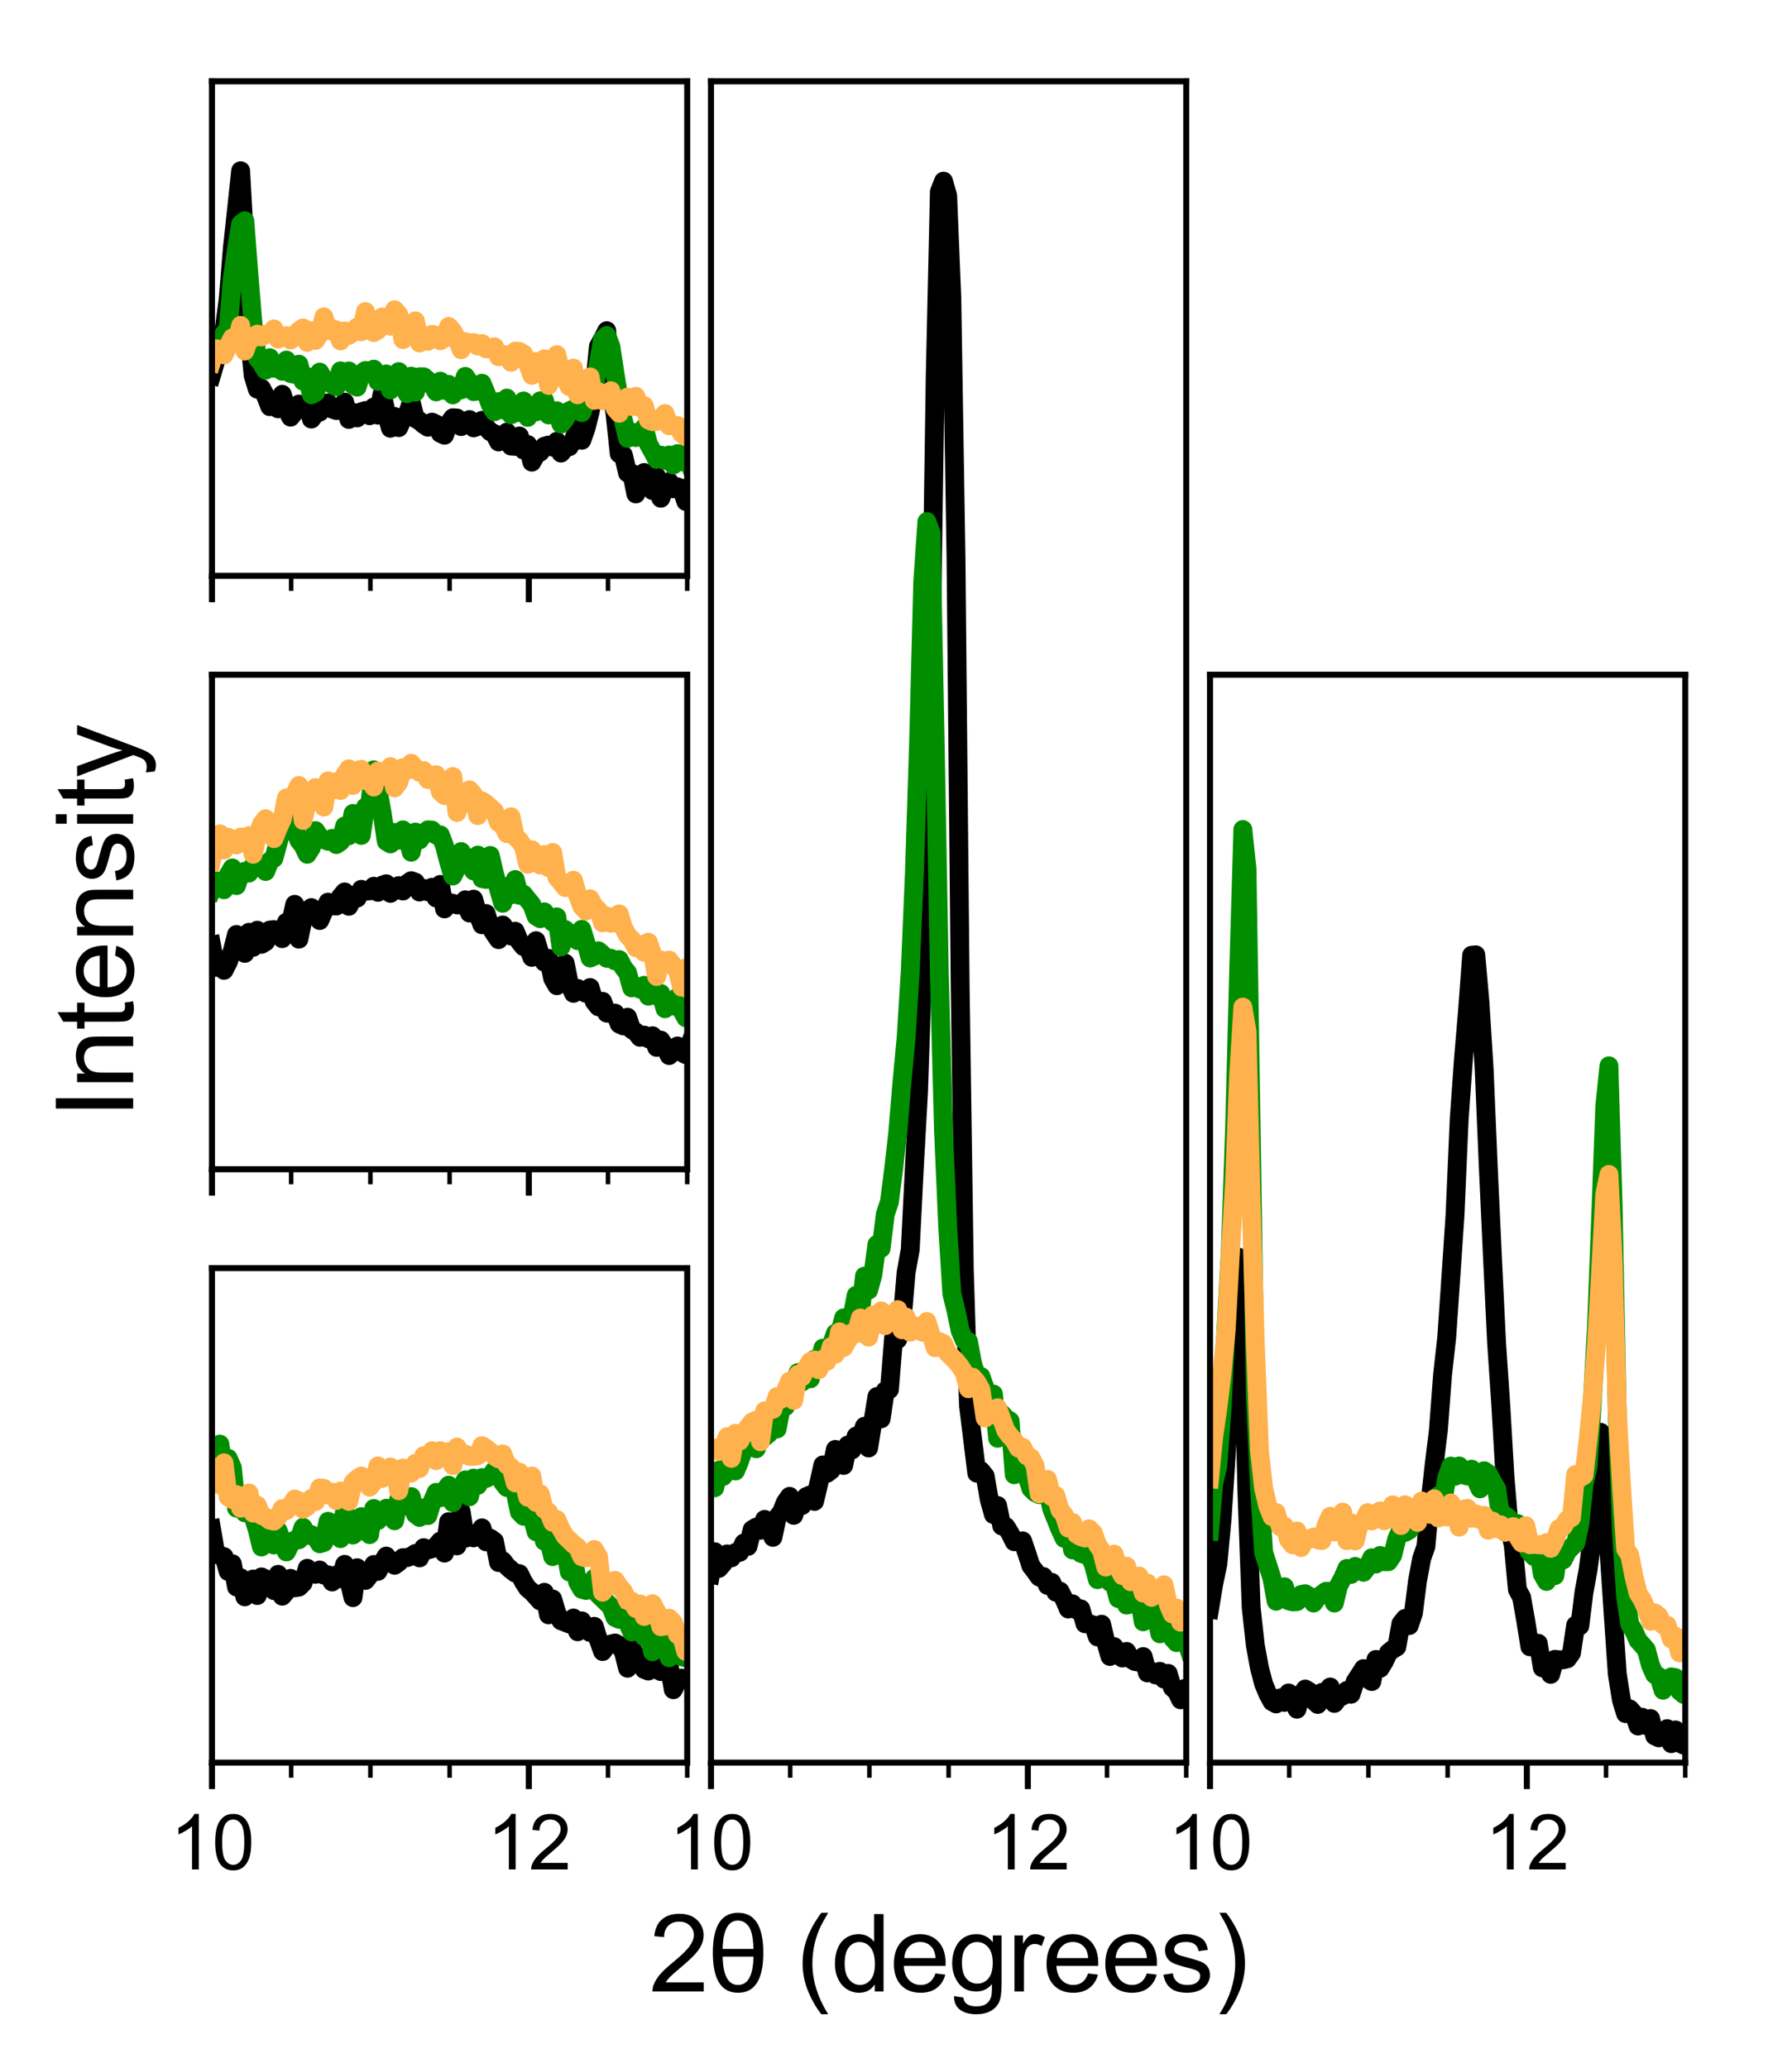 <?xml version="1.0" encoding="utf-8" standalone="no"?>
<!DOCTYPE svg PUBLIC "-//W3C//DTD SVG 1.1//EN"
  "http://www.w3.org/Graphics/SVG/1.1/DTD/svg11.dtd">
<svg xmlns:xlink="http://www.w3.org/1999/xlink" width="237.55pt" height="274.138pt" viewBox="0 0 237.55 274.138" xmlns="http://www.w3.org/2000/svg" version="1.1">
 <defs>
  <style type="text/css">*{stroke-linejoin: round; stroke-linecap: butt}</style>
 </defs>
 <g id="figure_1">
  <g id="patch_1">
   <path d="M 0 274.138 
L 237.55 274.138 
L 237.55 0 
L 0 0 
z
" style="fill: #ffffff"/>
  </g>
  <g id="axes_1">
   <g id="patch_2">
    <path d="M 94.25 233.655 
L 157.25 233.655 
L 157.25 10.779 
L 94.25 10.779 
z
" style="fill: #ffffff"/>
   </g>
   <g id="matplotlib.axis_1">
    <g id="xtick_1">
     <g id="line2d_1">
      <defs>
       <path id="m2b1f88b726" d="M 0 0 
L 0 3.5 
" style="stroke: #000000; stroke-width: 0.8"/>
      </defs>
      <g>
       <use xlink:href="#m2b1f88b726" x="94.25" y="233.655" style="stroke: #000000; stroke-width: 0.8"/>
      </g>
     </g>
     <g id="text_1">
      <!-- 10 -->
      <g transform="translate(88.689 247.813) scale(0.1 -0.1)">
       <defs>
        <path id="ArialMT-31" d="M 2384 0 
L 1822 0 
L 1822 3584 
Q 1619 3391 1289 3197 
Q 959 3003 697 2906 
L 697 3450 
Q 1169 3672 1522 3987 
Q 1875 4303 2022 4600 
L 2384 4600 
L 2384 0 
z
" transform="scale(0.016)"/>
        <path id="ArialMT-30" d="M 266 2259 
Q 266 3072 433 3567 
Q 600 4063 929 4331 
Q 1259 4600 1759 4600 
Q 2128 4600 2406 4451 
Q 2684 4303 2865 4023 
Q 3047 3744 3150 3342 
Q 3253 2941 3253 2259 
Q 3253 1453 3087 958 
Q 2922 463 2592 192 
Q 2263 -78 1759 -78 
Q 1097 -78 719 397 
Q 266 969 266 2259 
z
M 844 2259 
Q 844 1131 1108 757 
Q 1372 384 1759 384 
Q 2147 384 2411 759 
Q 2675 1134 2675 2259 
Q 2675 3391 2411 3762 
Q 2147 4134 1753 4134 
Q 1366 4134 1134 3806 
Q 844 3388 844 2259 
z
" transform="scale(0.016)"/>
       </defs>
       <use xlink:href="#ArialMT-31"/>
       <use xlink:href="#ArialMT-30" x="55.615"/>
      </g>
     </g>
    </g>
    <g id="xtick_2">
     <g id="line2d_2">
      <g>
       <use xlink:href="#m2b1f88b726" x="136.25" y="233.655" style="stroke: #000000; stroke-width: 0.8"/>
      </g>
     </g>
     <g id="text_2">
      <!-- 12 -->
      <g transform="translate(130.689 247.813) scale(0.1 -0.1)">
       <defs>
        <path id="ArialMT-32" d="M 3222 541 
L 3222 0 
L 194 0 
Q 188 203 259 391 
Q 375 700 629 1000 
Q 884 1300 1366 1694 
Q 2113 2306 2375 2664 
Q 2638 3022 2638 3341 
Q 2638 3675 2398 3904 
Q 2159 4134 1775 4134 
Q 1369 4134 1125 3890 
Q 881 3647 878 3216 
L 300 3275 
Q 359 3922 746 4261 
Q 1134 4600 1788 4600 
Q 2447 4600 2831 4234 
Q 3216 3869 3216 3328 
Q 3216 3053 3103 2787 
Q 2991 2522 2730 2228 
Q 2469 1934 1863 1422 
Q 1356 997 1212 845 
Q 1069 694 975 541 
L 3222 541 
z
" transform="scale(0.016)"/>
       </defs>
       <use xlink:href="#ArialMT-31"/>
       <use xlink:href="#ArialMT-32" x="55.615"/>
      </g>
     </g>
    </g>
    <g id="xtick_3">
     <g id="line2d_3">
      <defs>
       <path id="m452b6d4ff4" d="M 0 0 
L 0 2 
" style="stroke: #000000; stroke-width: 0.6"/>
      </defs>
      <g>
       <use xlink:href="#m452b6d4ff4" x="104.75" y="233.655" style="stroke: #000000; stroke-width: 0.6"/>
      </g>
     </g>
    </g>
    <g id="xtick_4">
     <g id="line2d_4">
      <g>
       <use xlink:href="#m452b6d4ff4" x="115.25" y="233.655" style="stroke: #000000; stroke-width: 0.6"/>
      </g>
     </g>
    </g>
    <g id="xtick_5">
     <g id="line2d_5">
      <g>
       <use xlink:href="#m452b6d4ff4" x="125.75" y="233.655" style="stroke: #000000; stroke-width: 0.6"/>
      </g>
     </g>
    </g>
    <g id="xtick_6">
     <g id="line2d_6">
      <g>
       <use xlink:href="#m452b6d4ff4" x="146.75" y="233.655" style="stroke: #000000; stroke-width: 0.6"/>
      </g>
     </g>
    </g>
    <g id="xtick_7">
     <g id="line2d_7">
      <g>
       <use xlink:href="#m452b6d4ff4" x="157.25" y="233.655" style="stroke: #000000; stroke-width: 0.6"/>
      </g>
     </g>
    </g>
   </g>
   <g id="matplotlib.axis_2">
    <g id="ytick_1">
     <g id="line2d_8"/>
    </g>
    <g id="ytick_2">
     <g id="line2d_9"/>
    </g>
    <g id="ytick_3">
     <g id="line2d_10"/>
    </g>
    <g id="ytick_4">
     <g id="line2d_11"/>
    </g>
    <g id="ytick_5">
     <g id="line2d_12"/>
    </g>
    <g id="ytick_6">
     <g id="line2d_13"/>
    </g>
    <g id="ytick_7">
     <g id="line2d_14"/>
    </g>
   </g>
   <g id="line2d_15">
    <path d="M 94.192 208.693 
L 94.743 205.693 
L 95.295 207.904 
L 95.846 207.27 
L 96.398 205.984 
L 96.949 206.515 
L 97.501 205.795 
L 98.052 205.778 
L 98.604 204.544 
L 99.155 204.99 
L 99.707 202.761 
L 100.258 202.435 
L 100.81 202.847 
L 101.361 201.406 
L 101.913 202.247 
L 102.464 203.79 
L 103.016 201.149 
L 103.567 200.498 
L 104.118 199.126 
L 104.67 198.355 
L 105.221 200.875 
L 105.773 199.161 
L 106.324 199.572 
L 106.876 198.389 
L 107.427 198.166 
L 107.979 199.023 
L 108.53 196.675 
L 109.082 194.189 
L 109.633 195.303 
L 110.185 194.874 
L 110.736 192.131 
L 111.288 194.034 
L 111.839 194.257 
L 112.391 191.548 
L 112.942 192.2 
L 113.494 190.366 
L 114.045 190.606 
L 114.596 189.063 
L 115.148 191.943 
L 115.699 188.497 
L 116.251 185.119 
L 116.802 188.085 
L 117.354 184.348 
L 117.905 184.194 
L 118.457 177.353 
L 119.008 177.559 
L 119.56 175.279 
L 120.111 168.695 
L 120.663 165.643 
L 121.214 154.654 
L 121.766 144.727 
L 122.317 127.977 
L 122.869 110.507 
L 123.42 87.534 
L 123.971 49.919 
L 124.523 25.437 
L 125.074 24.014 
L 125.626 25.952 
L 126.177 39.564 
L 126.729 73.921 
L 127.28 130.703 
L 127.832 168.301 
L 128.383 186.319 
L 128.935 190.828 
L 129.486 195.286 
L 130.038 194.96 
L 130.589 195.646 
L 131.141 198.801 
L 131.692 200.772 
L 132.244 199.572 
L 132.795 202.281 
L 133.346 202.367 
L 133.898 203.258 
L 134.449 204.372 
L 135.001 204.338 
L 135.552 204.252 
L 136.104 205.864 
L 136.655 207.561 
L 137.207 208.281 
L 137.758 209.053 
L 138.31 208.984 
L 138.861 210.167 
L 139.413 209.756 
L 139.964 211.059 
L 140.516 210.922 
L 141.067 212.002 
L 141.619 213.287 
L 142.17 212.602 
L 142.722 213.407 
L 143.273 213.27 
L 143.824 215.242 
L 144.376 215.225 
L 144.927 215.413 
L 145.479 216.991 
L 146.03 215.31 
L 146.582 217.642 
L 147.133 219.579 
L 147.685 218.276 
L 148.236 219.408 
L 148.788 219.785 
L 149.339 218.911 
L 149.891 219.905 
L 150.442 220.248 
L 150.994 220.334 
L 151.545 219.597 
L 152.097 221.757 
L 152.648 221.551 
L 153.199 222.031 
L 153.751 221.551 
L 154.302 222.58 
L 154.854 221.825 
L 155.405 223.694 
L 155.957 224.191 
L 156.508 225.323 
L 157.06 223.814 
L 157.611 224.397 
" clip-path="url(#pcdeb3b6d8c)" style="fill: none; stroke: #000000; stroke-width: 2.5; stroke-linecap: square"/>
   </g>
   <g id="line2d_16">
    <path d="M 94.192 196.692 
L 94.743 197.223 
L 95.295 194.892 
L 95.846 195.732 
L 96.398 194.943 
L 96.949 193.16 
L 97.501 194.994 
L 98.052 193.657 
L 98.604 192.08 
L 99.155 190.348 
L 99.707 191.051 
L 100.258 192.046 
L 100.81 189.903 
L 101.361 190.486 
L 101.913 190.023 
L 102.464 188.857 
L 103.016 189.423 
L 103.567 186.508 
L 104.118 186.457 
L 104.67 185.222 
L 105.221 184.519 
L 105.773 181.948 
L 106.324 183.199 
L 106.876 182.685 
L 107.427 182.771 
L 107.979 180.182 
L 108.53 181.176 
L 109.082 178.707 
L 109.633 178.999 
L 110.185 178.382 
L 110.736 176.736 
L 111.288 176.719 
L 111.839 174.696 
L 112.391 176.101 
L 112.942 174.593 
L 113.494 171.695 
L 114.045 174.113 
L 114.596 169.158 
L 115.148 171.027 
L 115.699 169.021 
L 116.251 164.958 
L 116.802 165.489 
L 117.354 160.963 
L 117.905 159.317 
L 118.457 155.014 
L 119.008 150.145 
L 119.56 143.493 
L 120.111 137.612 
L 120.663 128.749 
L 121.214 115.685 
L 121.766 98.523 
L 122.317 77.162 
L 122.869 69.138 
L 123.42 70.647 
L 123.971 98.541 
L 124.523 129.195 
L 125.074 149.956 
L 125.626 162.609 
L 126.177 171.507 
L 126.729 173.736 
L 127.28 176.393 
L 127.832 177.679 
L 128.383 177.833 
L 128.935 180.799 
L 129.486 182.531 
L 130.038 182.462 
L 130.589 184.039 
L 131.141 187.605 
L 131.692 184.794 
L 132.244 190.657 
L 132.795 187.4 
L 133.346 188.017 
L 133.898 188.36 
L 134.449 195.492 
L 135.001 192.714 
L 135.552 192.149 
L 136.104 195.595 
L 136.655 197.326 
L 137.207 197.858 
L 137.758 198.132 
L 138.31 197.892 
L 138.861 197.48 
L 139.413 200.001 
L 139.964 201.372 
L 140.516 202.744 
L 141.067 203.927 
L 141.619 201.955 
L 142.17 205.453 
L 142.722 204.321 
L 143.273 205.915 
L 143.824 206.087 
L 144.376 206.155 
L 144.927 207.338 
L 145.479 209.396 
L 146.03 206.481 
L 146.582 208.744 
L 147.133 209.721 
L 147.685 209.859 
L 148.236 211.899 
L 148.788 211.179 
L 149.339 212.773 
L 149.891 212.636 
L 150.442 210.664 
L 150.994 211.436 
L 151.545 214.985 
L 152.097 214.11 
L 152.648 214.796 
L 153.199 213.836 
L 153.751 216.579 
L 154.302 215.019 
L 154.854 215.088 
L 155.405 217.111 
L 155.957 217.745 
L 156.508 216.853 
L 157.06 217.042 
L 157.611 218.688 
" clip-path="url(#pcdeb3b6d8c)" style="fill: none; stroke: #008e00; stroke-width: 2.5; stroke-linecap: square"/>
   </g>
   <g id="line2d_17">
    <path d="M 94.192 192.251 
L 94.743 191.96 
L 95.295 192.389 
L 95.846 191.96 
L 96.398 190.451 
L 96.949 193.314 
L 97.501 189.988 
L 98.052 191.034 
L 98.604 190.057 
L 99.155 189.183 
L 99.707 188.497 
L 100.258 188.257 
L 100.81 191.12 
L 101.361 187.022 
L 101.913 186.92 
L 102.464 186.817 
L 103.016 185.119 
L 103.567 185.462 
L 104.118 184.365 
L 104.67 183.079 
L 105.221 185.634 
L 105.773 182.188 
L 106.324 182.513 
L 106.876 181.348 
L 107.427 180.473 
L 107.979 180.285 
L 108.53 181.57 
L 109.082 180.182 
L 109.633 180.439 
L 110.185 178.502 
L 110.736 179.513 
L 111.288 176.547 
L 111.839 178.622 
L 112.391 177.662 
L 112.942 176.684 
L 113.494 176.787 
L 114.045 174.713 
L 114.596 176.787 
L 115.148 177.25 
L 115.699 174.318 
L 116.251 175.587 
L 116.802 173.77 
L 117.354 175.724 
L 117.905 174.696 
L 118.457 174.181 
L 119.008 173.598 
L 119.56 176.273 
L 120.111 174.593 
L 120.663 176.599 
L 121.214 175.724 
L 121.766 176.256 
L 122.317 176.616 
L 122.869 175.176 
L 123.42 176.942 
L 123.971 178.656 
L 124.523 177.85 
L 125.074 178.107 
L 125.626 179.359 
L 126.177 179.89 
L 126.729 180.439 
L 127.28 181.125 
L 127.832 181.999 
L 128.383 184.091 
L 128.935 182.565 
L 129.486 183.216 
L 130.038 184.194 
L 130.589 187.965 
L 131.141 187.194 
L 131.692 187.537 
L 132.244 186.611 
L 132.795 188.154 
L 133.346 189.645 
L 133.898 190.366 
L 134.449 190.948 
L 135.001 191.96 
L 135.552 191.84 
L 136.104 192.971 
L 136.655 193.229 
L 137.207 194.274 
L 137.758 198.029 
L 138.31 197.652 
L 138.861 196.109 
L 139.413 198.406 
L 139.964 198.235 
L 140.516 200.172 
L 141.067 200.806 
L 141.619 202.555 
L 142.17 201.818 
L 142.722 203.378 
L 143.273 203.704 
L 143.824 203.875 
L 144.376 202.658 
L 144.927 203.207 
L 145.479 204.767 
L 146.03 205.538 
L 146.582 207.733 
L 147.133 207.253 
L 147.685 206.018 
L 148.236 207.818 
L 148.788 208.864 
L 149.339 207.613 
L 149.891 209.67 
L 150.442 209.156 
L 150.994 208.916 
L 151.545 211.179 
L 152.097 209.841 
L 152.648 211.744 
L 153.199 211.196 
L 153.751 210.853 
L 154.302 210.081 
L 154.854 212.636 
L 155.405 213.939 
L 155.957 213.15 
L 156.508 215.036 
L 157.06 214.488 
L 157.611 214.59 
" clip-path="url(#pcdeb3b6d8c)" style="fill: none; stroke: #ffb14e; stroke-width: 2.5; stroke-linecap: square"/>
   </g>
   <g id="patch_3">
    <path d="M 94.25 233.655 
L 94.25 10.779 
" style="fill: none; stroke: #000000; stroke-width: 0.8; stroke-linejoin: miter; stroke-linecap: square"/>
   </g>
   <g id="patch_4">
    <path d="M 157.25 233.655 
L 157.25 10.779 
" style="fill: none; stroke: #000000; stroke-width: 0.8; stroke-linejoin: miter; stroke-linecap: square"/>
   </g>
   <g id="patch_5">
    <path d="M 94.25 233.655 
L 157.25 233.655 
" style="fill: none; stroke: #000000; stroke-width: 0.8; stroke-linejoin: miter; stroke-linecap: square"/>
   </g>
   <g id="patch_6">
    <path d="M 94.25 10.779 
L 157.25 10.779 
" style="fill: none; stroke: #000000; stroke-width: 0.8; stroke-linejoin: miter; stroke-linecap: square"/>
   </g>
  </g>
  <g id="axes_2">
   <g id="patch_7">
    <path d="M 160.4 233.655 
L 223.4 233.655 
L 223.4 89.441 
L 160.4 89.441 
z
" style="fill: #ffffff"/>
   </g>
   <g id="matplotlib.axis_3">
    <g id="xtick_8">
     <g id="line2d_18">
      <g>
       <use xlink:href="#m2b1f88b726" x="160.4" y="233.655" style="stroke: #000000; stroke-width: 0.8"/>
      </g>
     </g>
     <g id="text_3">
      <!-- 10 -->
      <g transform="translate(154.839 247.813) scale(0.1 -0.1)">
       <use xlink:href="#ArialMT-31"/>
       <use xlink:href="#ArialMT-30" x="55.615"/>
      </g>
     </g>
    </g>
    <g id="xtick_9">
     <g id="line2d_19">
      <g>
       <use xlink:href="#m2b1f88b726" x="202.4" y="233.655" style="stroke: #000000; stroke-width: 0.8"/>
      </g>
     </g>
     <g id="text_4">
      <!-- 12 -->
      <g transform="translate(196.839 247.813) scale(0.1 -0.1)">
       <use xlink:href="#ArialMT-31"/>
       <use xlink:href="#ArialMT-32" x="55.615"/>
      </g>
     </g>
    </g>
    <g id="xtick_10">
     <g id="line2d_20">
      <g>
       <use xlink:href="#m452b6d4ff4" x="170.9" y="233.655" style="stroke: #000000; stroke-width: 0.6"/>
      </g>
     </g>
    </g>
    <g id="xtick_11">
     <g id="line2d_21">
      <g>
       <use xlink:href="#m452b6d4ff4" x="181.4" y="233.655" style="stroke: #000000; stroke-width: 0.6"/>
      </g>
     </g>
    </g>
    <g id="xtick_12">
     <g id="line2d_22">
      <g>
       <use xlink:href="#m452b6d4ff4" x="191.9" y="233.655" style="stroke: #000000; stroke-width: 0.6"/>
      </g>
     </g>
    </g>
    <g id="xtick_13">
     <g id="line2d_23">
      <g>
       <use xlink:href="#m452b6d4ff4" x="212.9" y="233.655" style="stroke: #000000; stroke-width: 0.6"/>
      </g>
     </g>
    </g>
    <g id="xtick_14">
     <g id="line2d_24">
      <g>
       <use xlink:href="#m452b6d4ff4" x="223.4" y="233.655" style="stroke: #000000; stroke-width: 0.6"/>
      </g>
     </g>
    </g>
   </g>
   <g id="matplotlib.axis_4">
    <g id="ytick_8">
     <g id="line2d_25"/>
    </g>
    <g id="ytick_9">
     <g id="line2d_26"/>
    </g>
    <g id="ytick_10">
     <g id="line2d_27"/>
    </g>
    <g id="ytick_11">
     <g id="line2d_28"/>
    </g>
   </g>
   <g id="line2d_29">
    <path d="M 160.342 213.288 
L 160.893 209.962 
L 161.445 207.322 
L 161.996 201.407 
L 162.548 192.972 
L 163.099 182.343 
L 163.651 171.319 
L 164.202 166.656 
L 164.754 176.822 
L 165.305 198.115 
L 165.857 213.099 
L 166.408 218.105 
L 166.96 221.123 
L 167.511 223.214 
L 168.063 224.534 
L 168.614 225.563 
L 169.166 225.872 
L 169.717 225.066 
L 170.268 225.666 
L 170.82 224.414 
L 171.371 224.809 
L 171.923 226.574 
L 172.474 224.74 
L 173.026 223.9 
L 173.577 224.226 
L 174.129 225.409 
L 174.68 225.94 
L 175.232 224.346 
L 175.783 224.277 
L 176.335 223.626 
L 176.886 225.803 
L 177.438 225.066 
L 177.989 224.809 
L 178.541 224.089 
L 179.092 224.586 
L 179.644 222.906 
L 180.195 222.066 
L 180.746 221.191 
L 181.298 222.546 
L 181.849 222.906 
L 182.401 219.974 
L 182.952 221.157 
L 183.504 220.248 
L 184.055 219.082 
L 184.607 218.637 
L 185.158 218.328 
L 185.71 215.225 
L 186.261 214.539 
L 186.813 215.482 
L 187.364 213.836 
L 187.916 209.482 
L 188.467 206.567 
L 189.019 205.007 
L 189.57 199.058 
L 190.121 194.104 
L 190.673 189.612 
L 191.224 182.274 
L 191.776 177.32 
L 192.327 169.296 
L 192.879 161.084 
L 193.43 148.415 
L 193.982 140.597 
L 194.533 133.997 
L 195.085 126.625 
L 195.636 126.573 
L 196.188 132.882 
L 196.739 141.66 
L 197.291 154.758 
L 197.842 166.622 
L 198.394 178.091 
L 198.945 186.217 
L 199.496 195.681 
L 200.048 202.35 
L 200.599 204.853 
L 201.151 210.733 
L 201.702 211.728 
L 202.254 214.848 
L 202.805 218.294 
L 203.357 217.985 
L 203.908 217.831 
L 204.46 221.088 
L 205.011 220.728 
L 205.563 221.946 
L 206.114 219.957 
L 206.666 220.025 
L 207.217 220.025 
L 207.769 219.888 
L 208.32 219.117 
L 208.872 215.431 
L 209.423 215.534 
L 209.974 211.059 
L 210.526 208.059 
L 211.077 203.841 
L 211.629 195.389 
L 212.18 189.869 
L 212.732 192.646 
L 213.283 205.539 
L 213.835 213.836 
L 214.386 221.894 
L 214.938 225.374 
L 215.489 227.157 
L 216.041 226.54 
L 216.592 227.157 
L 217.144 228.803 
L 217.695 227.637 
L 218.247 228.752 
L 218.798 227.809 
L 219.349 230.106 
L 219.901 230.363 
L 220.452 229.592 
L 221.004 229.146 
L 221.555 231.135 
L 222.107 229.317 
L 222.658 231.066 
L 223.21 231.34 
L 223.761 230.449 
" clip-path="url(#pb53911c543)" style="fill: none; stroke: #000000; stroke-width: 2.5; stroke-linecap: square"/>
   </g>
   <g id="line2d_30">
    <path d="M 160.342 202.95 
L 160.893 196.641 
L 161.445 194.275 
L 161.996 186.749 
L 162.548 175.622 
L 163.099 165.679 
L 163.651 149.752 
L 164.202 128.63 
L 164.754 109.961 
L 165.305 115.155 
L 165.857 149.666 
L 166.408 185.154 
L 166.96 197.207 
L 167.511 205.796 
L 168.063 207.51 
L 168.614 209.225 
L 169.166 212.259 
L 169.717 211.625 
L 170.268 210.339 
L 170.82 212.208 
L 171.371 212.345 
L 171.923 212.311 
L 172.474 211.368 
L 173.026 211.265 
L 173.577 211.625 
L 174.129 212.499 
L 174.68 211.728 
L 175.232 211.35 
L 175.783 210.939 
L 176.335 210.956 
L 176.886 212.499 
L 177.438 210.202 
L 177.989 209.207 
L 178.541 207.905 
L 179.092 208.71 
L 179.644 207.647 
L 180.195 208.042 
L 180.746 208.419 
L 181.298 207.682 
L 181.849 206.499 
L 182.401 207.322 
L 182.952 206.19 
L 183.504 207.013 
L 184.055 207.013 
L 184.607 206.19 
L 185.158 204.013 
L 185.71 202.727 
L 186.261 203.138 
L 186.813 202.83 
L 187.364 202.076 
L 187.916 199.693 
L 188.467 199.864 
L 189.019 200.378 
L 189.57 199.11 
L 190.121 200.413 
L 190.673 198.252 
L 191.224 199.333 
L 191.776 195.938 
L 192.327 194.344 
L 192.879 195.698 
L 193.43 194.326 
L 193.982 195.509 
L 194.533 195.664 
L 195.085 194.755 
L 195.636 196.144 
L 196.188 197.361 
L 196.739 194.961 
L 197.291 195.338 
L 197.842 196.435 
L 198.394 197.344 
L 198.945 201.115 
L 199.496 200.858 
L 200.048 201.287 
L 200.599 202.178 
L 201.151 201.956 
L 201.702 203.053 
L 202.254 204.767 
L 202.805 205.779 
L 203.357 206.344 
L 203.908 205.299 
L 204.46 208.693 
L 205.011 209.636 
L 205.563 207.87 
L 206.114 208.865 
L 206.666 205.11 
L 207.217 206.773 
L 207.769 205.659 
L 208.32 205.076 
L 208.872 204.579 
L 209.423 202.024 
L 209.974 196.778 
L 210.526 194.309 
L 211.077 185.892 
L 211.629 175.931 
L 212.18 161.547 
L 212.732 146.632 
L 213.283 141.283 
L 213.835 159.661 
L 214.386 187.452 
L 214.938 202.984 
L 215.489 211.608 
L 216.041 215.294 
L 216.592 216.202 
L 217.144 217.454 
L 217.695 218.054 
L 218.247 218.705 
L 218.798 220.763 
L 219.349 221.98 
L 219.901 222.237 
L 220.452 224.054 
L 221.004 223.043 
L 221.555 222.288 
L 222.107 222.391 
L 222.658 224.157 
L 223.21 224.62 
L 223.761 223.54 
" clip-path="url(#pb53911c543)" style="fill: none; stroke: #008e00; stroke-width: 2.5; stroke-linecap: square"/>
   </g>
   <g id="line2d_31">
    <path d="M 160.342 196.007 
L 160.893 190.435 
L 161.445 186.629 
L 161.996 182.051 
L 162.548 176.239 
L 163.099 166.073 
L 163.651 156.747 
L 164.202 142.397 
L 164.754 133.499 
L 165.305 136.74 
L 165.857 159.575 
L 166.408 178.16 
L 166.96 192.406 
L 167.511 197.327 
L 168.063 199.624 
L 168.614 201.047 
L 169.166 200.498 
L 169.717 202.384 
L 170.268 202.298 
L 170.82 204.116 
L 171.371 204.784 
L 171.923 202.95 
L 172.474 205.144 
L 173.026 203.996 
L 173.577 203.996 
L 174.129 203.756 
L 174.68 204.116 
L 175.232 204.219 
L 175.783 202.213 
L 176.335 200.995 
L 176.886 203.087 
L 177.438 201.698 
L 177.989 200.447 
L 178.541 204.236 
L 179.092 201.87 
L 179.644 204.27 
L 180.195 202.058 
L 180.746 201.681 
L 181.298 200.515 
L 181.849 201.613 
L 182.401 200.653 
L 182.952 200.293 
L 183.504 201.596 
L 184.055 200.618 
L 184.607 199.487 
L 185.158 200.224 
L 185.71 202.23 
L 186.261 199.47 
L 186.813 200.635 
L 187.364 200.258 
L 187.916 201.801 
L 188.467 198.972 
L 189.019 200.515 
L 189.57 200.738 
L 190.121 198.681 
L 190.673 201.218 
L 191.224 200.738 
L 191.776 201.081 
L 192.327 199.23 
L 192.879 200.43 
L 193.43 202.436 
L 193.982 200.07 
L 194.533 199.95 
L 195.085 201.27 
L 195.636 200.67 
L 196.188 201.441 
L 196.739 200.875 
L 197.291 202.847 
L 197.842 201.63 
L 198.394 202.641 
L 198.945 202.127 
L 199.496 203.121 
L 200.048 202.658 
L 200.599 202.367 
L 201.151 203.653 
L 201.702 204.527 
L 202.254 202.247 
L 202.805 204.767 
L 203.357 204.699 
L 203.908 204.767 
L 204.46 204.784 
L 205.011 204.493 
L 205.563 205.247 
L 206.114 204.219 
L 206.666 202.624 
L 207.217 202.367 
L 207.769 201.424 
L 208.32 201.184 
L 208.872 195.458 
L 209.423 195.921 
L 209.974 195.578 
L 210.526 190.795 
L 211.077 185.309 
L 211.629 178.194 
L 212.18 168.679 
L 212.732 158.307 
L 213.283 155.684 
L 213.835 166.759 
L 214.386 186.972 
L 214.938 196.847 
L 215.489 205.316 
L 216.041 206.139 
L 216.592 208.95 
L 217.144 211.179 
L 217.695 212.053 
L 218.247 213.271 
L 218.798 214.916 
L 219.349 213.802 
L 219.901 214.231 
L 220.452 215.396 
L 221.004 215.448 
L 221.555 217.265 
L 222.107 216.905 
L 222.658 219.1 
L 223.21 217.831 
L 223.761 217.728 
" clip-path="url(#pb53911c543)" style="fill: none; stroke: #ffb14e; stroke-width: 2.5; stroke-linecap: square"/>
   </g>
   <g id="patch_8">
    <path d="M 160.4 233.655 
L 160.4 89.441 
" style="fill: none; stroke: #000000; stroke-width: 0.8; stroke-linejoin: miter; stroke-linecap: square"/>
   </g>
   <g id="patch_9">
    <path d="M 223.4 233.655 
L 223.4 89.441 
" style="fill: none; stroke: #000000; stroke-width: 0.8; stroke-linejoin: miter; stroke-linecap: square"/>
   </g>
   <g id="patch_10">
    <path d="M 160.4 233.655 
L 223.4 233.655 
" style="fill: none; stroke: #000000; stroke-width: 0.8; stroke-linejoin: miter; stroke-linecap: square"/>
   </g>
   <g id="patch_11">
    <path d="M 160.4 89.441 
L 223.4 89.441 
" style="fill: none; stroke: #000000; stroke-width: 0.8; stroke-linejoin: miter; stroke-linecap: square"/>
   </g>
  </g>
  <g id="axes_3">
   <g id="patch_12">
    <path d="M 28.1 76.331 
L 91.1 76.331 
L 91.1 10.779 
L 28.1 10.779 
z
" style="fill: #ffffff"/>
   </g>
   <g id="matplotlib.axis_5">
    <g id="xtick_15">
     <g id="line2d_32">
      <g>
       <use xlink:href="#m2b1f88b726" x="28.1" y="76.331" style="stroke: #000000; stroke-width: 0.8"/>
      </g>
     </g>
    </g>
    <g id="xtick_16">
     <g id="line2d_33">
      <g>
       <use xlink:href="#m2b1f88b726" x="70.1" y="76.331" style="stroke: #000000; stroke-width: 0.8"/>
      </g>
     </g>
    </g>
    <g id="xtick_17">
     <g id="line2d_34">
      <g>
       <use xlink:href="#m452b6d4ff4" x="38.6" y="76.331" style="stroke: #000000; stroke-width: 0.6"/>
      </g>
     </g>
    </g>
    <g id="xtick_18">
     <g id="line2d_35">
      <g>
       <use xlink:href="#m452b6d4ff4" x="49.1" y="76.331" style="stroke: #000000; stroke-width: 0.6"/>
      </g>
     </g>
    </g>
    <g id="xtick_19">
     <g id="line2d_36">
      <g>
       <use xlink:href="#m452b6d4ff4" x="59.6" y="76.331" style="stroke: #000000; stroke-width: 0.6"/>
      </g>
     </g>
    </g>
    <g id="xtick_20">
     <g id="line2d_37">
      <g>
       <use xlink:href="#m452b6d4ff4" x="80.6" y="76.331" style="stroke: #000000; stroke-width: 0.6"/>
      </g>
     </g>
    </g>
    <g id="xtick_21">
     <g id="line2d_38">
      <g>
       <use xlink:href="#m452b6d4ff4" x="91.1" y="76.331" style="stroke: #000000; stroke-width: 0.6"/>
      </g>
     </g>
    </g>
   </g>
   <g id="matplotlib.axis_6">
    <g id="ytick_12">
     <g id="line2d_39"/>
    </g>
    <g id="ytick_13">
     <g id="line2d_40"/>
    </g>
   </g>
   <g id="line2d_41">
    <path d="M 28.042 49.722 
L 28.593 47.853 
L 29.145 44.852 
L 29.696 43.806 
L 30.248 39.674 
L 30.799 32.919 
L 31.351 27.793 
L 31.902 22.632 
L 32.454 32.576 
L 33.005 43.892 
L 33.557 49.773 
L 34.108 51.59 
L 34.66 51.47 
L 35.211 52.482 
L 35.763 53.905 
L 36.314 53.339 
L 36.866 54.196 
L 37.417 52.276 
L 37.968 54.179 
L 38.52 55.294 
L 39.071 54.591 
L 39.623 53.562 
L 40.174 54.025 
L 40.726 53.442 
L 41.277 55.551 
L 41.829 54.831 
L 42.38 54.625 
L 42.932 53.511 
L 43.483 53.408 
L 44.035 54.231 
L 44.586 54.419 
L 45.138 54.351 
L 45.689 53.305 
L 46.241 55.602 
L 46.792 54.659 
L 47.344 55.397 
L 47.895 54.591 
L 48.446 54.419 
L 48.998 55.105 
L 49.549 53.956 
L 50.101 55.036 
L 50.652 52.208 
L 51.204 54.728 
L 51.755 56.768 
L 52.307 55.208 
L 52.858 56.682 
L 53.41 55.414 
L 53.961 55.019 
L 54.513 53.373 
L 55.064 55.482 
L 55.616 55.791 
L 56.167 56.271 
L 56.719 56.631 
L 57.27 55.962 
L 57.821 56.219 
L 58.373 57.437 
L 58.924 57.694 
L 59.476 56.134 
L 60.027 55.379 
L 60.579 55.414 
L 61.13 56.545 
L 61.682 56.014 
L 62.233 55.619 
L 62.785 56.717 
L 63.336 56.511 
L 63.888 55.722 
L 64.439 56.631 
L 64.991 57.231 
L 65.542 57.488 
L 66.094 58.586 
L 66.645 57.745 
L 67.196 57.282 
L 67.748 59.134 
L 68.299 59.168 
L 68.851 57.797 
L 69.402 59.649 
L 69.954 58.928 
L 70.505 61.26 
L 71.057 60.266 
L 71.608 59.94 
L 72.16 59.151 
L 72.711 58.997 
L 73.263 59.271 
L 73.814 58.5 
L 74.366 60.06 
L 74.917 59.374 
L 75.469 59.22 
L 76.02 58.311 
L 76.572 56.82 
L 77.123 58.363 
L 77.674 56.802 
L 78.226 54.608 
L 78.777 51.522 
L 79.329 45.915 
L 79.88 44.921 
L 80.432 43.841 
L 80.983 50.819 
L 81.535 54.934 
L 82.086 60.146 
L 82.638 60.334 
L 83.189 62.7 
L 83.741 62.735 
L 84.292 65.478 
L 84.844 63.18 
L 85.395 62.632 
L 85.947 64.295 
L 86.498 65.032 
L 87.049 63.18 
L 87.601 66.044 
L 88.152 64.569 
L 88.704 63.849 
L 89.255 64.792 
L 89.807 64.535 
L 90.358 64.775 
L 90.91 66.472 
L 91.461 64.963 
" clip-path="url(#p5c79fd6f54)" style="fill: none; stroke: #000000; stroke-width: 2.5; stroke-linecap: square"/>
   </g>
   <g id="line2d_42">
    <path d="M 28.042 46.31 
L 28.593 45.83 
L 29.145 46.481 
L 29.696 44.235 
L 30.248 43.652 
L 30.799 36.914 
L 31.351 33.074 
L 31.902 29.696 
L 32.454 29.267 
L 33.005 36.503 
L 33.557 43.121 
L 34.108 47.475 
L 34.66 48.161 
L 35.211 49.07 
L 35.763 47.424 
L 36.314 48.813 
L 36.866 48.35 
L 37.417 49.224 
L 37.968 47.733 
L 38.52 49.516 
L 39.071 49.619 
L 39.623 48.281 
L 40.174 50.527 
L 40.726 49.91 
L 41.277 52.328 
L 41.829 52.036 
L 42.38 49.327 
L 42.932 50.287 
L 43.483 50.596 
L 44.035 50.973 
L 44.586 51.265 
L 45.138 49.156 
L 45.689 49.601 
L 46.241 49.173 
L 46.792 51.025 
L 47.344 51.316 
L 47.895 49.516 
L 48.446 49.104 
L 48.998 49.413 
L 49.549 48.933 
L 50.101 50.562 
L 50.652 50.407 
L 51.204 49.567 
L 51.755 51.693 
L 52.307 50.527 
L 52.858 49.259 
L 53.41 50.099 
L 53.961 52.19 
L 54.513 49.859 
L 55.064 51.985 
L 55.616 49.944 
L 56.167 49.944 
L 56.719 50.407 
L 57.27 50.99 
L 57.821 51.95 
L 58.373 50.527 
L 58.924 51.745 
L 59.476 50.956 
L 60.027 52.345 
L 60.579 51.693 
L 61.13 51.676 
L 61.682 49.893 
L 62.233 50.699 
L 62.785 51.916 
L 63.336 51.83 
L 63.888 50.802 
L 64.439 52.139 
L 64.991 53.648 
L 65.542 54.574 
L 66.094 53.236 
L 66.645 54.334 
L 67.196 52.773 
L 67.748 54.985 
L 68.299 54.642 
L 68.851 54.694 
L 69.402 53.151 
L 69.954 55.328 
L 70.505 54.454 
L 71.057 54.591 
L 71.608 53.133 
L 72.16 53.031 
L 72.711 55.002 
L 73.263 54.608 
L 73.814 54.454 
L 74.366 56.219 
L 74.917 55.551 
L 75.469 54.471 
L 76.02 54.214 
L 76.572 54.299 
L 77.123 54.694 
L 77.674 53.202 
L 78.226 51.625 
L 78.777 51.367 
L 79.329 48.178 
L 79.88 44.972 
L 80.432 44.475 
L 80.983 45.95 
L 81.535 49.584 
L 82.086 53.013 
L 82.638 55.757 
L 83.189 58.105 
L 83.741 57.265 
L 84.292 58.003 
L 84.844 57.763 
L 85.395 56.682 
L 85.947 58.843 
L 86.498 59.82 
L 87.049 60.883 
L 87.601 60.334 
L 88.152 61.037 
L 88.704 60.317 
L 89.255 61.637 
L 89.807 60.129 
L 90.358 61.226 
L 90.91 59.957 
L 91.461 61.534 
" clip-path="url(#p5c79fd6f54)" style="fill: none; stroke: #008e00; stroke-width: 2.5; stroke-linecap: square"/>
   </g>
   <g id="line2d_43">
    <path d="M 28.042 47.973 
L 28.593 46.224 
L 29.145 46.327 
L 29.696 47.047 
L 30.248 45.864 
L 30.799 44.784 
L 31.351 45.47 
L 31.902 43.138 
L 32.454 46.533 
L 33.005 45.024 
L 33.557 44.801 
L 34.108 44.287 
L 34.66 44.664 
L 35.211 44.304 
L 35.763 44.201 
L 36.314 43.601 
L 36.866 44.955 
L 37.417 44.578 
L 37.968 44.509 
L 38.52 45.075 
L 39.071 44.389 
L 39.623 43.858 
L 40.174 43.464 
L 40.726 45.384 
L 41.277 43.841 
L 41.829 45.127 
L 42.38 44.201 
L 42.932 42.006 
L 43.483 43.824 
L 44.035 43.566 
L 44.586 43.755 
L 45.138 45.195 
L 45.689 43.875 
L 46.241 44.458 
L 46.792 44.064 
L 47.344 43.361 
L 47.895 43.978 
L 48.446 41.303 
L 48.998 43.549 
L 49.549 44.081 
L 50.101 43.755 
L 50.652 42.023 
L 51.204 42.143 
L 51.755 43.241 
L 52.307 41.063 
L 52.858 41.68 
L 53.41 45.024 
L 53.961 44.201 
L 54.513 43.669 
L 55.064 42.538 
L 55.616 45.47 
L 56.167 44.698 
L 56.719 45.247 
L 57.27 44.321 
L 57.821 44.475 
L 58.373 45.178 
L 58.924 44.835 
L 59.476 43.275 
L 60.027 43.892 
L 60.579 44.904 
L 61.13 46.361 
L 61.682 45.298 
L 62.233 45.504 
L 62.785 45.401 
L 63.336 45.864 
L 63.888 45.538 
L 64.439 46.241 
L 64.991 46.258 
L 65.542 45.967 
L 66.094 47.287 
L 66.645 46.961 
L 67.196 47.098 
L 67.748 48.024 
L 68.299 46.55 
L 68.851 46.584 
L 69.402 46.91 
L 69.954 48.196 
L 70.505 49.756 
L 71.057 47.921 
L 71.608 48.401 
L 72.16 47.578 
L 72.711 51.093 
L 73.263 49.293 
L 73.814 47.013 
L 74.366 49.361 
L 74.917 50.253 
L 75.469 51.247 
L 76.02 48.796 
L 76.572 52.328 
L 77.123 50.956 
L 77.674 51.453 
L 78.226 49.962 
L 78.777 53.065 
L 79.329 51.933 
L 79.88 53.116 
L 80.432 52.91 
L 80.983 51.796 
L 81.535 54.128 
L 82.086 54.779 
L 82.638 52.962 
L 83.189 52.636 
L 83.741 53.888 
L 84.292 52.533 
L 84.844 54.042 
L 85.395 53.768 
L 85.947 55.671 
L 86.498 55.894 
L 87.049 55.859 
L 87.601 55.499 
L 88.152 54.814 
L 88.704 56.442 
L 89.255 56.391 
L 89.807 56.408 
L 90.358 57.471 
L 90.91 57.883 
L 91.461 57.077 
" clip-path="url(#p5c79fd6f54)" style="fill: none; stroke: #ffb14e; stroke-width: 2.5; stroke-linecap: square"/>
   </g>
   <g id="patch_13">
    <path d="M 28.1 76.331 
L 28.1 10.779 
" style="fill: none; stroke: #000000; stroke-width: 0.8; stroke-linejoin: miter; stroke-linecap: square"/>
   </g>
   <g id="patch_14">
    <path d="M 91.1 76.331 
L 91.1 10.779 
" style="fill: none; stroke: #000000; stroke-width: 0.8; stroke-linejoin: miter; stroke-linecap: square"/>
   </g>
   <g id="patch_15">
    <path d="M 28.1 76.331 
L 91.1 76.331 
" style="fill: none; stroke: #000000; stroke-width: 0.8; stroke-linejoin: miter; stroke-linecap: square"/>
   </g>
   <g id="patch_16">
    <path d="M 28.1 10.779 
L 91.1 10.779 
" style="fill: none; stroke: #000000; stroke-width: 0.8; stroke-linejoin: miter; stroke-linecap: square"/>
   </g>
  </g>
  <g id="axes_4">
   <g id="patch_17">
    <path d="M 28.1 154.993 
L 91.1 154.993 
L 91.1 89.441 
L 28.1 89.441 
z
" style="fill: #ffffff"/>
   </g>
   <g id="matplotlib.axis_7">
    <g id="xtick_22">
     <g id="line2d_44">
      <g>
       <use xlink:href="#m2b1f88b726" x="28.1" y="154.993" style="stroke: #000000; stroke-width: 0.8"/>
      </g>
     </g>
    </g>
    <g id="xtick_23">
     <g id="line2d_45">
      <g>
       <use xlink:href="#m2b1f88b726" x="70.1" y="154.993" style="stroke: #000000; stroke-width: 0.8"/>
      </g>
     </g>
    </g>
    <g id="xtick_24">
     <g id="line2d_46">
      <g>
       <use xlink:href="#m452b6d4ff4" x="38.6" y="154.993" style="stroke: #000000; stroke-width: 0.6"/>
      </g>
     </g>
    </g>
    <g id="xtick_25">
     <g id="line2d_47">
      <g>
       <use xlink:href="#m452b6d4ff4" x="49.1" y="154.993" style="stroke: #000000; stroke-width: 0.6"/>
      </g>
     </g>
    </g>
    <g id="xtick_26">
     <g id="line2d_48">
      <g>
       <use xlink:href="#m452b6d4ff4" x="59.6" y="154.993" style="stroke: #000000; stroke-width: 0.6"/>
      </g>
     </g>
    </g>
    <g id="xtick_27">
     <g id="line2d_49">
      <g>
       <use xlink:href="#m452b6d4ff4" x="80.6" y="154.993" style="stroke: #000000; stroke-width: 0.6"/>
      </g>
     </g>
    </g>
    <g id="xtick_28">
     <g id="line2d_50">
      <g>
       <use xlink:href="#m452b6d4ff4" x="91.1" y="154.993" style="stroke: #000000; stroke-width: 0.6"/>
      </g>
     </g>
    </g>
   </g>
   <g id="matplotlib.axis_8">
    <g id="ytick_14">
     <g id="line2d_51"/>
    </g>
    <g id="ytick_15">
     <g id="line2d_52"/>
    </g>
    <g id="text_5">
     <!-- Intensity -->
     <g transform="translate(17.653 148.284) rotate(-90) scale(0.14 -0.14)">
      <defs>
       <path id="ArialMT-49" d="M 597 0 
L 597 4581 
L 1203 4581 
L 1203 0 
L 597 0 
z
" transform="scale(0.016)"/>
       <path id="ArialMT-6e" d="M 422 0 
L 422 3319 
L 928 3319 
L 928 2847 
Q 1294 3394 1984 3394 
Q 2284 3394 2536 3286 
Q 2788 3178 2913 3003 
Q 3038 2828 3088 2588 
Q 3119 2431 3119 2041 
L 3119 0 
L 2556 0 
L 2556 2019 
Q 2556 2363 2490 2533 
Q 2425 2703 2258 2804 
Q 2091 2906 1866 2906 
Q 1506 2906 1245 2678 
Q 984 2450 984 1813 
L 984 0 
L 422 0 
z
" transform="scale(0.016)"/>
       <path id="ArialMT-74" d="M 1650 503 
L 1731 6 
Q 1494 -44 1306 -44 
Q 1000 -44 831 53 
Q 663 150 594 308 
Q 525 466 525 972 
L 525 2881 
L 113 2881 
L 113 3319 
L 525 3319 
L 525 4141 
L 1084 4478 
L 1084 3319 
L 1650 3319 
L 1650 2881 
L 1084 2881 
L 1084 941 
Q 1084 700 1114 631 
Q 1144 563 1211 522 
Q 1278 481 1403 481 
Q 1497 481 1650 503 
z
" transform="scale(0.016)"/>
       <path id="ArialMT-65" d="M 2694 1069 
L 3275 997 
Q 3138 488 2766 206 
Q 2394 -75 1816 -75 
Q 1088 -75 661 373 
Q 234 822 234 1631 
Q 234 2469 665 2931 
Q 1097 3394 1784 3394 
Q 2450 3394 2872 2941 
Q 3294 2488 3294 1666 
Q 3294 1616 3291 1516 
L 816 1516 
Q 847 969 1125 678 
Q 1403 388 1819 388 
Q 2128 388 2347 550 
Q 2566 713 2694 1069 
z
M 847 1978 
L 2700 1978 
Q 2663 2397 2488 2606 
Q 2219 2931 1791 2931 
Q 1403 2931 1139 2672 
Q 875 2413 847 1978 
z
" transform="scale(0.016)"/>
       <path id="ArialMT-73" d="M 197 991 
L 753 1078 
Q 800 744 1014 566 
Q 1228 388 1613 388 
Q 2000 388 2187 545 
Q 2375 703 2375 916 
Q 2375 1106 2209 1216 
Q 2094 1291 1634 1406 
Q 1016 1563 777 1677 
Q 538 1791 414 1992 
Q 291 2194 291 2438 
Q 291 2659 392 2848 
Q 494 3038 669 3163 
Q 800 3259 1026 3326 
Q 1253 3394 1513 3394 
Q 1903 3394 2198 3281 
Q 2494 3169 2634 2976 
Q 2775 2784 2828 2463 
L 2278 2388 
Q 2241 2644 2061 2787 
Q 1881 2931 1553 2931 
Q 1166 2931 1000 2803 
Q 834 2675 834 2503 
Q 834 2394 903 2306 
Q 972 2216 1119 2156 
Q 1203 2125 1616 2013 
Q 2213 1853 2448 1751 
Q 2684 1650 2818 1456 
Q 2953 1263 2953 975 
Q 2953 694 2789 445 
Q 2625 197 2315 61 
Q 2006 -75 1616 -75 
Q 969 -75 630 194 
Q 291 463 197 991 
z
" transform="scale(0.016)"/>
       <path id="ArialMT-69" d="M 425 3934 
L 425 4581 
L 988 4581 
L 988 3934 
L 425 3934 
z
M 425 0 
L 425 3319 
L 988 3319 
L 988 0 
L 425 0 
z
" transform="scale(0.016)"/>
       <path id="ArialMT-79" d="M 397 -1278 
L 334 -750 
Q 519 -800 656 -800 
Q 844 -800 956 -737 
Q 1069 -675 1141 -563 
Q 1194 -478 1313 -144 
Q 1328 -97 1363 -6 
L 103 3319 
L 709 3319 
L 1400 1397 
Q 1534 1031 1641 628 
Q 1738 1016 1872 1384 
L 2581 3319 
L 3144 3319 
L 1881 -56 
Q 1678 -603 1566 -809 
Q 1416 -1088 1222 -1217 
Q 1028 -1347 759 -1347 
Q 597 -1347 397 -1278 
z
" transform="scale(0.016)"/>
      </defs>
      <use xlink:href="#ArialMT-49"/>
      <use xlink:href="#ArialMT-6e" x="27.783"/>
      <use xlink:href="#ArialMT-74" x="83.398"/>
      <use xlink:href="#ArialMT-65" x="111.182"/>
      <use xlink:href="#ArialMT-6e" x="166.797"/>
      <use xlink:href="#ArialMT-73" x="222.412"/>
      <use xlink:href="#ArialMT-69" x="272.412"/>
      <use xlink:href="#ArialMT-74" x="294.629"/>
      <use xlink:href="#ArialMT-79" x="322.412"/>
     </g>
    </g>
   </g>
   <g id="line2d_53">
    <path d="M 28.042 125.298 
L 28.593 128.229 
L 29.145 127.441 
L 29.696 128.624 
L 30.248 127.544 
L 30.799 126.052 
L 31.351 123.874 
L 31.902 124.612 
L 32.454 126.378 
L 33.005 123.583 
L 33.557 125.572 
L 34.108 123.309 
L 34.66 125.177 
L 35.211 124.852 
L 35.763 123.292 
L 36.314 123.223 
L 36.866 123.96 
L 37.417 124.423 
L 37.968 122.246 
L 38.52 122.383 
L 39.071 119.88 
L 39.623 124.492 
L 40.174 121.834 
L 40.726 120.926 
L 41.277 120.308 
L 41.829 120.823 
L 42.38 122.023 
L 42.932 120.788 
L 43.483 119.588 
L 44.035 120.068 
L 44.586 120.103 
L 45.138 118.885 
L 45.689 118.234 
L 46.241 120.137 
L 46.792 118.954 
L 47.344 119.057 
L 47.895 117.891 
L 48.446 118.148 
L 48.998 118.097 
L 49.549 117.479 
L 50.101 118.285 
L 50.652 117.342 
L 51.204 117.154 
L 51.755 118.422 
L 52.307 118.011 
L 52.858 117.394 
L 53.41 118.114 
L 53.961 117.136 
L 54.513 116.742 
L 55.064 116.948 
L 55.616 118.251 
L 56.167 117.771 
L 56.719 118.217 
L 57.27 117.617 
L 57.821 119.04 
L 58.373 117.239 
L 58.924 120.48 
L 59.476 119.622 
L 60.027 119.742 
L 60.579 119.948 
L 61.13 119.965 
L 61.682 119.28 
L 62.233 121.028 
L 62.785 119.194 
L 63.336 121.131 
L 63.888 122.589 
L 64.439 121.097 
L 64.991 122.88 
L 65.542 123.754 
L 66.094 124.56 
L 66.645 122.623 
L 67.196 123.377 
L 67.748 124.08 
L 68.299 123.446 
L 68.851 124.8 
L 69.402 125.486 
L 69.954 125.469 
L 70.505 126.909 
L 71.057 124.697 
L 71.608 126.549 
L 72.16 127.544 
L 72.711 127.046 
L 73.263 129.704 
L 73.814 130.664 
L 74.366 128.246 
L 74.917 127.681 
L 75.469 130.441 
L 76.02 131.675 
L 76.572 131.024 
L 77.123 131.401 
L 77.674 131.675 
L 78.226 130.904 
L 78.777 132.773 
L 79.329 133.459 
L 79.88 132.738 
L 80.432 134.299 
L 80.983 134.333 
L 81.535 134.299 
L 82.086 135.739 
L 82.638 135.996 
L 83.189 134.847 
L 83.741 136.476 
L 84.292 136.802 
L 84.844 137.505 
L 85.395 137.213 
L 85.947 137.693 
L 86.498 137.299 
L 87.049 138.842 
L 87.601 137.882 
L 88.152 138.756 
L 88.704 139.922 
L 89.255 138.979 
L 89.807 138.654 
L 90.358 139.511 
L 90.91 139.802 
L 91.461 138.396 
" clip-path="url(#peaa328ab7f)" style="fill: none; stroke: #000000; stroke-width: 2.5; stroke-linecap: square"/>
   </g>
   <g id="line2d_54">
    <path d="M 28.042 118.028 
L 28.593 116.759 
L 29.145 117.119 
L 29.696 117.942 
L 30.248 115.988 
L 30.799 115.062 
L 31.351 117.394 
L 31.902 115.799 
L 32.454 115.491 
L 33.005 115.731 
L 33.557 114.753 
L 34.108 114.942 
L 34.66 114.856 
L 35.211 115.525 
L 35.763 114.153 
L 36.314 113.776 
L 36.866 111.719 
L 37.417 109.781 
L 37.968 106.181 
L 38.52 107.861 
L 39.071 109.73 
L 39.623 111.41 
L 40.174 112.096 
L 40.726 113.245 
L 41.277 112.37 
L 41.829 110.107 
L 42.38 110.947 
L 42.932 111.307 
L 43.483 111.513 
L 44.035 111.136 
L 44.586 111.959 
L 45.138 111.581 
L 45.689 109.49 
L 46.241 110.793 
L 46.792 107.827 
L 47.344 109.833 
L 47.895 110.741 
L 48.446 106.987 
L 48.998 106.815 
L 49.549 102.049 
L 50.101 104.672 
L 50.652 107.724 
L 51.204 111.53 
L 51.755 111.873 
L 52.307 110.347 
L 52.858 111.376 
L 53.41 110.004 
L 53.961 110.758 
L 54.513 112.97 
L 55.064 110.296 
L 55.616 111.341 
L 56.167 110.553 
L 56.719 110.004 
L 57.27 110.038 
L 57.821 110.707 
L 58.373 110.673 
L 58.924 112.13 
L 59.476 114.222 
L 60.027 116.125 
L 60.579 115.028 
L 61.13 112.884 
L 61.682 113.759 
L 62.233 114.428 
L 62.785 115.456 
L 63.336 113.347 
L 63.888 116.468 
L 64.439 116.571 
L 64.991 113.399 
L 65.542 115.799 
L 66.094 117.857 
L 66.645 119.742 
L 67.196 117.514 
L 67.748 118.611 
L 68.299 116.588 
L 68.851 118.68 
L 69.402 118.542 
L 69.954 119.245 
L 70.505 119.914 
L 71.057 121.44 
L 71.608 121.783 
L 72.16 120.874 
L 72.711 121.611 
L 73.263 122.246 
L 73.814 121.543 
L 74.366 125.52 
L 74.917 123.223 
L 75.469 123.703 
L 76.02 124.286 
L 76.572 124.697 
L 77.123 123.189 
L 77.674 124.989 
L 78.226 126.995 
L 78.777 126.755 
L 79.329 126.035 
L 79.88 126.515 
L 80.432 127.029 
L 80.983 127.029 
L 81.535 127.372 
L 82.086 127.201 
L 82.638 128.264 
L 83.189 128.949 
L 83.741 130.955 
L 84.292 130.801 
L 84.844 131.127 
L 85.395 130.612 
L 85.947 132.053 
L 86.498 130.818 
L 87.049 132.036 
L 87.601 131.693 
L 88.152 133.716 
L 88.704 132.927 
L 89.255 133.356 
L 89.807 132.173 
L 90.358 133.887 
L 90.91 134.916 
L 91.461 133.579 
" clip-path="url(#peaa328ab7f)" style="fill: none; stroke: #008e00; stroke-width: 2.5; stroke-linecap: square"/>
   </g>
   <g id="line2d_55">
    <path d="M 28.042 114.033 
L 28.593 111.324 
L 29.145 110.536 
L 29.696 112.679 
L 30.248 110.981 
L 30.799 111.684 
L 31.351 112.01 
L 31.902 110.964 
L 32.454 111.136 
L 33.005 110.776 
L 33.557 113.245 
L 34.108 110.81 
L 34.66 109.25 
L 35.211 108.53 
L 35.763 109.233 
L 36.314 111.17 
L 36.866 109.781 
L 37.417 108.598 
L 37.968 105.769 
L 38.52 106.198 
L 39.071 105.255 
L 39.623 104.123 
L 40.174 108.752 
L 40.726 106.386 
L 41.277 105.478 
L 41.829 104.398 
L 42.38 105.306 
L 42.932 106.987 
L 43.483 103.523 
L 44.035 104.741 
L 44.586 103.626 
L 45.138 104.792 
L 45.689 102.735 
L 46.241 101.912 
L 46.792 104.123 
L 47.344 102.134 
L 47.895 101.98 
L 48.446 103.489 
L 48.998 102.735 
L 49.549 104.329 
L 50.101 102.203 
L 50.652 102.975 
L 51.204 102.735 
L 51.755 101.62 
L 52.307 104.449 
L 52.858 103.695 
L 53.41 101.757 
L 53.961 102.1 
L 54.513 101.174 
L 55.064 101.826 
L 55.616 102.375 
L 56.167 102.152 
L 56.719 103.335 
L 57.27 103.146 
L 57.821 102.7 
L 58.373 104.963 
L 58.924 105.461 
L 59.476 104.843 
L 60.027 102.94 
L 60.579 107.707 
L 61.13 106.266 
L 61.682 106.232 
L 62.233 104.706 
L 62.785 105.358 
L 63.336 108.118 
L 63.888 106.164 
L 64.439 106.524 
L 64.991 107.038 
L 65.542 107.535 
L 66.094 109.044 
L 66.645 109.387 
L 67.196 110.501 
L 67.748 108.272 
L 68.299 110.947 
L 68.851 111.393 
L 69.402 112.25 
L 69.954 114.565 
L 70.505 112.644 
L 71.057 113.433 
L 71.608 114.668 
L 72.16 113.279 
L 72.711 115.01 
L 73.263 113.004 
L 73.814 116.296 
L 74.366 116.931 
L 74.917 117.651 
L 75.469 117.634 
L 76.02 116.691 
L 76.572 118.662 
L 77.123 120.154 
L 77.674 120.754 
L 78.226 119.142 
L 78.777 120.171 
L 79.329 120.651 
L 79.88 122.331 
L 80.432 121.44 
L 80.983 122.383 
L 81.535 121.508 
L 82.086 121.148 
L 82.638 122.983 
L 83.189 123.994 
L 83.741 124.526 
L 84.292 125.623 
L 84.844 125.195 
L 85.395 126.24 
L 85.947 124.903 
L 86.498 126.498 
L 87.049 129.447 
L 87.601 127.252 
L 88.152 127.852 
L 88.704 127.269 
L 89.255 128.006 
L 89.807 128.658 
L 90.358 130.853 
L 90.91 128.298 
L 91.461 130.732 
" clip-path="url(#peaa328ab7f)" style="fill: none; stroke: #ffb14e; stroke-width: 2.5; stroke-linecap: square"/>
   </g>
   <g id="patch_18">
    <path d="M 28.1 154.993 
L 28.1 89.441 
" style="fill: none; stroke: #000000; stroke-width: 0.8; stroke-linejoin: miter; stroke-linecap: square"/>
   </g>
   <g id="patch_19">
    <path d="M 91.1 154.993 
L 91.1 89.441 
" style="fill: none; stroke: #000000; stroke-width: 0.8; stroke-linejoin: miter; stroke-linecap: square"/>
   </g>
   <g id="patch_20">
    <path d="M 28.1 154.993 
L 91.1 154.993 
" style="fill: none; stroke: #000000; stroke-width: 0.8; stroke-linejoin: miter; stroke-linecap: square"/>
   </g>
   <g id="patch_21">
    <path d="M 28.1 89.441 
L 91.1 89.441 
" style="fill: none; stroke: #000000; stroke-width: 0.8; stroke-linejoin: miter; stroke-linecap: square"/>
   </g>
  </g>
  <g id="axes_5">
   <g id="patch_22">
    <path d="M 28.1 233.655 
L 91.1 233.655 
L 91.1 168.103 
L 28.1 168.103 
z
" style="fill: #ffffff"/>
   </g>
   <g id="matplotlib.axis_9">
    <g id="xtick_29">
     <g id="line2d_56">
      <g>
       <use xlink:href="#m2b1f88b726" x="28.1" y="233.655" style="stroke: #000000; stroke-width: 0.8"/>
      </g>
     </g>
     <g id="text_6">
      <!-- 10 -->
      <g transform="translate(22.539 247.813) scale(0.1 -0.1)">
       <use xlink:href="#ArialMT-31"/>
       <use xlink:href="#ArialMT-30" x="55.615"/>
      </g>
     </g>
    </g>
    <g id="xtick_30">
     <g id="line2d_57">
      <g>
       <use xlink:href="#m2b1f88b726" x="70.1" y="233.655" style="stroke: #000000; stroke-width: 0.8"/>
      </g>
     </g>
     <g id="text_7">
      <!-- 12 -->
      <g transform="translate(64.539 247.813) scale(0.1 -0.1)">
       <use xlink:href="#ArialMT-31"/>
       <use xlink:href="#ArialMT-32" x="55.615"/>
      </g>
     </g>
    </g>
    <g id="xtick_31">
     <g id="line2d_58">
      <g>
       <use xlink:href="#m452b6d4ff4" x="38.6" y="233.655" style="stroke: #000000; stroke-width: 0.6"/>
      </g>
     </g>
    </g>
    <g id="xtick_32">
     <g id="line2d_59">
      <g>
       <use xlink:href="#m452b6d4ff4" x="49.1" y="233.655" style="stroke: #000000; stroke-width: 0.6"/>
      </g>
     </g>
    </g>
    <g id="xtick_33">
     <g id="line2d_60">
      <g>
       <use xlink:href="#m452b6d4ff4" x="59.6" y="233.655" style="stroke: #000000; stroke-width: 0.6"/>
      </g>
     </g>
    </g>
    <g id="xtick_34">
     <g id="line2d_61">
      <g>
       <use xlink:href="#m452b6d4ff4" x="80.6" y="233.655" style="stroke: #000000; stroke-width: 0.6"/>
      </g>
     </g>
    </g>
    <g id="xtick_35">
     <g id="line2d_62">
      <g>
       <use xlink:href="#m452b6d4ff4" x="91.1" y="233.655" style="stroke: #000000; stroke-width: 0.6"/>
      </g>
     </g>
    </g>
   </g>
   <g id="matplotlib.axis_10">
    <g id="ytick_16">
     <g id="line2d_63"/>
    </g>
    <g id="ytick_17">
     <g id="line2d_64"/>
    </g>
   </g>
   <g id="line2d_65">
    <path d="M 28.042 202.691 
L 28.593 205.863 
L 29.145 206.206 
L 29.696 206.343 
L 30.248 208.314 
L 30.799 207.286 
L 31.351 210.372 
L 31.902 209.137 
L 32.454 211.675 
L 33.005 209.72 
L 33.557 209.309 
L 34.108 211.503 
L 34.66 209.035 
L 35.211 209.309 
L 35.763 210.355 
L 36.314 210.852 
L 36.866 208.692 
L 37.417 211.589 
L 37.968 210.938 
L 38.52 209.223 
L 39.071 210.475 
L 39.623 210.389 
L 40.174 209.84 
L 40.726 207.886 
L 41.277 208.623 
L 41.829 208.692 
L 42.38 208.126 
L 42.932 208.795 
L 43.483 208.76 
L 44.035 209.703 
L 44.586 208.777 
L 45.138 209.275 
L 45.689 207.371 
L 46.241 209.446 
L 46.792 211.778 
L 47.344 207.817 
L 47.895 208.657 
L 48.446 209.497 
L 48.998 208.812 
L 49.549 207.389 
L 50.101 208.297 
L 50.652 207.183 
L 51.204 206.274 
L 51.755 207.046 
L 52.307 207.492 
L 52.858 207.097 
L 53.41 206.48 
L 53.961 206.48 
L 54.513 206.291 
L 55.064 205.931 
L 55.616 206.514 
L 56.167 205.16 
L 56.719 205.451 
L 57.27 205.297 
L 57.821 204.937 
L 58.373 204.285 
L 58.924 205.88 
L 59.476 201.714 
L 60.027 203.291 
L 60.579 204.92 
L 61.13 200.359 
L 61.682 203.908 
L 62.233 203.342 
L 62.785 203.857 
L 63.336 203.497 
L 63.888 202.537 
L 64.439 204.388 
L 64.991 203.908 
L 65.542 204.303 
L 66.094 207.131 
L 66.645 206.891 
L 67.196 207.612 
L 67.748 208.109 
L 68.299 208.52 
L 68.851 208.606 
L 69.402 209.72 
L 69.954 210.56 
L 70.505 211.006 
L 71.057 211.606 
L 71.608 212.224 
L 72.16 211.075 
L 72.711 214.058 
L 73.263 211.966 
L 73.814 213.852 
L 74.366 214.847 
L 74.917 215.052 
L 75.469 215.275 
L 76.02 214.487 
L 76.572 216.304 
L 77.123 214.864 
L 77.674 215.687 
L 78.226 216.407 
L 78.777 215.584 
L 79.329 217.384 
L 79.88 218.927 
L 80.432 218.173 
L 80.983 217.933 
L 81.535 217.796 
L 82.086 218.087 
L 82.638 218.944 
L 83.189 221.139 
L 83.741 218.447 
L 84.292 219.699 
L 84.844 219.665 
L 85.395 221.293 
L 85.947 221.516 
L 86.498 220.865 
L 87.049 221.293 
L 87.601 221.585 
L 88.152 220.453 
L 88.704 220.83 
L 89.255 223.985 
L 89.807 222.871 
L 90.358 222.459 
L 90.91 222.596 
L 91.461 222.545 
" clip-path="url(#p87655cd61b)" style="fill: none; stroke: #000000; stroke-width: 2.5; stroke-linecap: square"/>
   </g>
   <g id="line2d_66">
    <path d="M 28.042 193.724 
L 28.593 193.038 
L 29.145 191.427 
L 29.696 195.164 
L 30.248 193.313 
L 30.799 194.547 
L 31.351 199.913 
L 31.902 199.245 
L 32.454 200.531 
L 33.005 199.039 
L 33.557 200.976 
L 34.108 202.828 
L 34.66 205.074 
L 35.211 203.274 
L 35.763 204.611 
L 36.314 204.8 
L 36.866 202.914 
L 37.417 204.405 
L 37.968 205.726 
L 38.52 204.611 
L 39.071 204.148 
L 39.623 204.114 
L 40.174 202.468 
L 40.726 203.548 
L 41.277 203.428 
L 41.829 203.754 
L 42.38 204.645 
L 42.932 204.474 
L 43.483 201.662 
L 44.035 201.902 
L 44.586 202.845 
L 45.138 203.96 
L 45.689 200.222 
L 46.241 202.074 
L 46.792 203.48 
L 47.344 203.034 
L 47.895 201.045 
L 48.446 201.816 
L 48.998 203.428 
L 49.549 199.965 
L 50.101 201.559 
L 50.652 200.891 
L 51.204 199.931 
L 51.755 199.982 
L 52.307 201.594 
L 52.858 198.748 
L 53.41 199.69 
L 53.961 199.433 
L 54.513 198.387 
L 55.064 200.719 
L 55.616 201.148 
L 56.167 199.896 
L 56.719 200.908 
L 57.27 199.108 
L 57.821 197.822 
L 58.373 198.542 
L 58.924 197.616 
L 59.476 196.879 
L 60.027 199.193 
L 60.579 197.359 
L 61.13 197.359 
L 61.682 196.176 
L 62.233 198.405 
L 62.785 195.936 
L 63.336 196.896 
L 63.888 195.867 
L 64.439 195.987 
L 64.991 195.696 
L 65.542 194.924 
L 66.094 194.976 
L 66.645 196.502 
L 67.196 197.187 
L 67.748 196.622 
L 68.299 197.77 
L 68.851 200.445 
L 69.402 200.994 
L 69.954 199.159 
L 70.505 200.874 
L 71.057 203.051 
L 71.608 201.696 
L 72.16 204.303 
L 72.711 204.148 
L 73.263 206.343 
L 73.814 205.348 
L 74.366 205.468 
L 74.917 205.417 
L 75.469 208.383 
L 76.02 206.771 
L 76.572 209.72 
L 77.123 210.68 
L 77.674 210.835 
L 78.226 210.732 
L 78.777 209.206 
L 79.329 211.383 
L 79.88 211.915 
L 80.432 212.446 
L 80.983 212.995 
L 81.535 214.418 
L 82.086 214.658 
L 82.638 214.47 
L 83.189 215.087 
L 83.741 216.338 
L 84.292 214.452 
L 84.844 215.635 
L 85.395 216.973 
L 85.947 216.253 
L 86.498 218.962 
L 87.049 217.436 
L 87.601 217.556 
L 88.152 218.104 
L 88.704 219.75 
L 89.255 218.704 
L 89.807 218.636 
L 90.358 219.613 
L 90.91 219.75 
L 91.461 219.836 
" clip-path="url(#p87655cd61b)" style="fill: none; stroke: #008e00; stroke-width: 2.5; stroke-linecap: square"/>
   </g>
   <g id="line2d_67">
    <path d="M 28.042 194.753 
L 28.593 194.496 
L 29.145 196.862 
L 29.696 193.913 
L 30.248 198.439 
L 30.799 198.782 
L 31.351 198.13 
L 31.902 199.931 
L 32.454 199.125 
L 33.005 197.907 
L 33.557 200.582 
L 34.108 199.536 
L 34.66 200.891 
L 35.211 201.096 
L 35.763 201.525 
L 36.314 201.645 
L 36.866 201.079 
L 37.417 199.982 
L 37.968 200.239 
L 38.52 199.57 
L 39.071 198.713 
L 39.623 198.953 
L 40.174 200.068 
L 40.726 199.708 
L 41.277 198.645 
L 41.829 199.039 
L 42.38 197.239 
L 42.932 197.29 
L 43.483 198.182 
L 44.035 197.805 
L 44.586 198.902 
L 45.138 197.65 
L 45.689 197.753 
L 46.241 199.022 
L 46.792 196.536 
L 47.344 196.021 
L 47.895 195.661 
L 48.446 196.45 
L 48.998 197.136 
L 49.549 196.433 
L 50.101 194.324 
L 50.652 195.987 
L 51.204 195.01 
L 51.755 194.461 
L 52.307 194.89 
L 52.858 197.616 
L 53.41 194.598 
L 53.961 195.096 
L 54.513 195.267 
L 55.064 193.981 
L 55.616 194.667 
L 56.167 192.97 
L 56.719 193.347 
L 57.27 192.318 
L 57.821 193.621 
L 58.373 192.301 
L 58.924 192.798 
L 59.476 192.421 
L 60.027 194.273 
L 60.579 191.821 
L 61.13 192.712 
L 61.682 192.747 
L 62.233 193.055 
L 62.785 193.055 
L 63.336 192.97 
L 63.888 191.632 
L 64.439 191.992 
L 64.991 192.421 
L 65.542 193.038 
L 66.094 193.381 
L 66.645 192.73 
L 67.196 194.187 
L 67.748 194.496 
L 68.299 196.57 
L 68.851 195.147 
L 69.402 196.21 
L 69.954 198.473 
L 70.505 195.661 
L 71.057 199.159 
L 71.608 198.01 
L 72.16 200.068 
L 72.711 200.428 
L 73.263 201.799 
L 73.814 201.422 
L 74.366 202.691 
L 74.917 203.634 
L 75.469 204.165 
L 76.02 204.697 
L 76.572 205.108 
L 77.123 206.36 
L 77.674 206.514 
L 78.226 206.086 
L 78.777 205.4 
L 79.329 206.343 
L 79.88 211.058 
L 80.432 210.32 
L 80.983 210.149 
L 81.535 209.497 
L 82.086 210.303 
L 82.638 210.955 
L 83.189 212.172 
L 83.741 212.241 
L 84.292 213.218 
L 84.844 212.618 
L 85.395 214.281 
L 85.947 213.887 
L 86.498 212.584 
L 87.049 213.612 
L 87.601 215.635 
L 88.152 215.55 
L 88.704 214.504 
L 89.255 215.07 
L 89.807 216.681 
L 90.358 216.938 
L 90.91 218.91 
L 91.461 217.71 
" clip-path="url(#p87655cd61b)" style="fill: none; stroke: #ffb14e; stroke-width: 2.5; stroke-linecap: square"/>
   </g>
   <g id="patch_23">
    <path d="M 28.1 233.655 
L 28.1 168.103 
" style="fill: none; stroke: #000000; stroke-width: 0.8; stroke-linejoin: miter; stroke-linecap: square"/>
   </g>
   <g id="patch_24">
    <path d="M 91.1 233.655 
L 91.1 168.103 
" style="fill: none; stroke: #000000; stroke-width: 0.8; stroke-linejoin: miter; stroke-linecap: square"/>
   </g>
   <g id="patch_25">
    <path d="M 28.1 233.655 
L 91.1 233.655 
" style="fill: none; stroke: #000000; stroke-width: 0.8; stroke-linejoin: miter; stroke-linecap: square"/>
   </g>
   <g id="patch_26">
    <path d="M 28.1 168.103 
L 91.1 168.103 
" style="fill: none; stroke: #000000; stroke-width: 0.8; stroke-linejoin: miter; stroke-linecap: square"/>
   </g>
  </g>
  <g id="axes_6">
   <g id="matplotlib.axis_11">
    <g id="xtick_36">
     <g id="text_8">
      <!-- 0.0 -->
      <g style="opacity: 0" transform="translate(21.15 247.813) scale(0.1 -0.1)">
       <defs>
        <path id="ArialMT-2e" d="M 581 0 
L 581 641 
L 1222 641 
L 1222 0 
L 581 0 
z
" transform="scale(0.016)"/>
       </defs>
       <use xlink:href="#ArialMT-30"/>
       <use xlink:href="#ArialMT-2e" x="55.615"/>
       <use xlink:href="#ArialMT-30" x="83.398"/>
      </g>
     </g>
    </g>
    <g id="xtick_37">
     <g id="text_9">
      <!-- 0.2 -->
      <g style="opacity: 0" transform="translate(60.21 247.813) scale(0.1 -0.1)">
       <use xlink:href="#ArialMT-30"/>
       <use xlink:href="#ArialMT-2e" x="55.615"/>
       <use xlink:href="#ArialMT-32" x="83.398"/>
      </g>
     </g>
    </g>
    <g id="xtick_38">
     <g id="text_10">
      <!-- 0.4 -->
      <g style="opacity: 0" transform="translate(99.27 247.813) scale(0.1 -0.1)">
       <defs>
        <path id="ArialMT-34" d="M 2069 0 
L 2069 1097 
L 81 1097 
L 81 1613 
L 2172 4581 
L 2631 4581 
L 2631 1613 
L 3250 1613 
L 3250 1097 
L 2631 1097 
L 2631 0 
L 2069 0 
z
M 2069 1613 
L 2069 3678 
L 634 1613 
L 2069 1613 
z
" transform="scale(0.016)"/>
       </defs>
       <use xlink:href="#ArialMT-30"/>
       <use xlink:href="#ArialMT-2e" x="55.615"/>
       <use xlink:href="#ArialMT-34" x="83.398"/>
      </g>
     </g>
    </g>
    <g id="xtick_39">
     <g id="text_11">
      <!-- 0.6 -->
      <g style="opacity: 0" transform="translate(138.33 247.813) scale(0.1 -0.1)">
       <defs>
        <path id="ArialMT-36" d="M 3184 3459 
L 2625 3416 
Q 2550 3747 2413 3897 
Q 2184 4138 1850 4138 
Q 1581 4138 1378 3988 
Q 1113 3794 959 3422 
Q 806 3050 800 2363 
Q 1003 2672 1297 2822 
Q 1591 2972 1913 2972 
Q 2475 2972 2870 2558 
Q 3266 2144 3266 1488 
Q 3266 1056 3080 686 
Q 2894 316 2569 119 
Q 2244 -78 1831 -78 
Q 1128 -78 684 439 
Q 241 956 241 2144 
Q 241 3472 731 4075 
Q 1159 4600 1884 4600 
Q 2425 4600 2770 4297 
Q 3116 3994 3184 3459 
z
M 888 1484 
Q 888 1194 1011 928 
Q 1134 663 1356 523 
Q 1578 384 1822 384 
Q 2178 384 2434 671 
Q 2691 959 2691 1453 
Q 2691 1928 2437 2201 
Q 2184 2475 1800 2475 
Q 1419 2475 1153 2201 
Q 888 1928 888 1484 
z
" transform="scale(0.016)"/>
       </defs>
       <use xlink:href="#ArialMT-30"/>
       <use xlink:href="#ArialMT-2e" x="55.615"/>
       <use xlink:href="#ArialMT-36" x="83.398"/>
      </g>
     </g>
    </g>
    <g id="xtick_40">
     <g id="text_12">
      <!-- 0.8 -->
      <g style="opacity: 0" transform="translate(177.39 247.813) scale(0.1 -0.1)">
       <defs>
        <path id="ArialMT-38" d="M 1131 2484 
Q 781 2613 612 2850 
Q 444 3088 444 3419 
Q 444 3919 803 4259 
Q 1163 4600 1759 4600 
Q 2359 4600 2725 4251 
Q 3091 3903 3091 3403 
Q 3091 3084 2923 2848 
Q 2756 2613 2416 2484 
Q 2838 2347 3058 2040 
Q 3278 1734 3278 1309 
Q 3278 722 2862 322 
Q 2447 -78 1769 -78 
Q 1091 -78 675 323 
Q 259 725 259 1325 
Q 259 1772 486 2073 
Q 713 2375 1131 2484 
z
M 1019 3438 
Q 1019 3113 1228 2906 
Q 1438 2700 1772 2700 
Q 2097 2700 2305 2904 
Q 2513 3109 2513 3406 
Q 2513 3716 2298 3927 
Q 2084 4138 1766 4138 
Q 1444 4138 1231 3931 
Q 1019 3725 1019 3438 
z
M 838 1322 
Q 838 1081 952 856 
Q 1066 631 1291 507 
Q 1516 384 1775 384 
Q 2178 384 2440 643 
Q 2703 903 2703 1303 
Q 2703 1709 2433 1975 
Q 2163 2241 1756 2241 
Q 1359 2241 1098 1978 
Q 838 1716 838 1322 
z
" transform="scale(0.016)"/>
       </defs>
       <use xlink:href="#ArialMT-30"/>
       <use xlink:href="#ArialMT-2e" x="55.615"/>
       <use xlink:href="#ArialMT-38" x="83.398"/>
      </g>
     </g>
    </g>
    <g id="xtick_41">
     <g id="text_13">
      <!-- 1.0 -->
      <g style="opacity: 0" transform="translate(216.45 247.813) scale(0.1 -0.1)">
       <use xlink:href="#ArialMT-31"/>
       <use xlink:href="#ArialMT-2e" x="55.615"/>
       <use xlink:href="#ArialMT-30" x="83.398"/>
      </g>
     </g>
    </g>
    <g id="text_14">
     <!-- 2θ (degrees) -->
     <g transform="translate(86.064 263.992) scale(0.14 -0.14)">
      <defs>
       <path id="ArialMT-3b8" d="M 288 2291 
Q 288 4659 1781 4659 
Q 3275 4659 3275 2291 
Q 3275 -75 1781 -75 
Q 288 -75 288 2291 
z
M 869 2519 
L 2694 2519 
Q 2663 3497 2413 3847 
Q 2163 4197 1775 4197 
Q 903 4197 869 2519 
z
M 2694 2066 
L 869 2066 
Q 903 388 1781 388 
Q 2663 388 2694 2066 
z
" transform="scale(0.016)"/>
       <path id="ArialMT-20" transform="scale(0.016)"/>
       <path id="ArialMT-28" d="M 1497 -1347 
Q 1031 -759 709 28 
Q 388 816 388 1659 
Q 388 2403 628 3084 
Q 909 3875 1497 4659 
L 1900 4659 
Q 1522 4009 1400 3731 
Q 1209 3300 1100 2831 
Q 966 2247 966 1656 
Q 966 153 1900 -1347 
L 1497 -1347 
z
" transform="scale(0.016)"/>
       <path id="ArialMT-64" d="M 2575 0 
L 2575 419 
Q 2259 -75 1647 -75 
Q 1250 -75 917 144 
Q 584 363 401 755 
Q 219 1147 219 1656 
Q 219 2153 384 2558 
Q 550 2963 881 3178 
Q 1213 3394 1622 3394 
Q 1922 3394 2156 3267 
Q 2391 3141 2538 2938 
L 2538 4581 
L 3097 4581 
L 3097 0 
L 2575 0 
z
M 797 1656 
Q 797 1019 1065 703 
Q 1334 388 1700 388 
Q 2069 388 2326 689 
Q 2584 991 2584 1609 
Q 2584 2291 2321 2609 
Q 2059 2928 1675 2928 
Q 1300 2928 1048 2622 
Q 797 2316 797 1656 
z
" transform="scale(0.016)"/>
       <path id="ArialMT-67" d="M 319 -275 
L 866 -356 
Q 900 -609 1056 -725 
Q 1266 -881 1628 -881 
Q 2019 -881 2231 -725 
Q 2444 -569 2519 -288 
Q 2563 -116 2559 434 
Q 2191 0 1641 0 
Q 956 0 581 494 
Q 206 988 206 1678 
Q 206 2153 378 2554 
Q 550 2956 876 3175 
Q 1203 3394 1644 3394 
Q 2231 3394 2613 2919 
L 2613 3319 
L 3131 3319 
L 3131 450 
Q 3131 -325 2973 -648 
Q 2816 -972 2473 -1159 
Q 2131 -1347 1631 -1347 
Q 1038 -1347 672 -1080 
Q 306 -813 319 -275 
z
M 784 1719 
Q 784 1066 1043 766 
Q 1303 466 1694 466 
Q 2081 466 2343 764 
Q 2606 1063 2606 1700 
Q 2606 2309 2336 2618 
Q 2066 2928 1684 2928 
Q 1309 2928 1046 2623 
Q 784 2319 784 1719 
z
" transform="scale(0.016)"/>
       <path id="ArialMT-72" d="M 416 0 
L 416 3319 
L 922 3319 
L 922 2816 
Q 1116 3169 1280 3281 
Q 1444 3394 1641 3394 
Q 1925 3394 2219 3213 
L 2025 2691 
Q 1819 2813 1613 2813 
Q 1428 2813 1281 2702 
Q 1134 2591 1072 2394 
Q 978 2094 978 1738 
L 978 0 
L 416 0 
z
" transform="scale(0.016)"/>
       <path id="ArialMT-29" d="M 791 -1347 
L 388 -1347 
Q 1322 153 1322 1656 
Q 1322 2244 1188 2822 
Q 1081 3291 891 3722 
Q 769 4003 388 4659 
L 791 4659 
Q 1378 3875 1659 3084 
Q 1900 2403 1900 1659 
Q 1900 816 1576 28 
Q 1253 -759 791 -1347 
z
" transform="scale(0.016)"/>
      </defs>
      <use xlink:href="#ArialMT-32"/>
      <use xlink:href="#ArialMT-3b8" x="55.615"/>
      <use xlink:href="#ArialMT-20" x="111.23"/>
      <use xlink:href="#ArialMT-28" x="139.014"/>
      <use xlink:href="#ArialMT-64" x="172.314"/>
      <use xlink:href="#ArialMT-65" x="227.93"/>
      <use xlink:href="#ArialMT-67" x="283.545"/>
      <use xlink:href="#ArialMT-72" x="339.16"/>
      <use xlink:href="#ArialMT-65" x="372.461"/>
      <use xlink:href="#ArialMT-65" x="428.076"/>
      <use xlink:href="#ArialMT-73" x="483.691"/>
      <use xlink:href="#ArialMT-29" x="533.691"/>
     </g>
    </g>
   </g>
   <g id="matplotlib.axis_12">
    <g id="ytick_18">
     <g id="text_15">
      <!-- 0.0 -->
      <g style="opacity: 0" transform="translate(7.2 237.234) scale(0.1 -0.1)">
       <use xlink:href="#ArialMT-30"/>
       <use xlink:href="#ArialMT-2e" x="55.615"/>
       <use xlink:href="#ArialMT-30" x="83.398"/>
      </g>
     </g>
    </g>
    <g id="ytick_19">
     <g id="text_16">
      <!-- 0.2 -->
      <g style="opacity: 0" transform="translate(7.2 192.659) scale(0.1 -0.1)">
       <use xlink:href="#ArialMT-30"/>
       <use xlink:href="#ArialMT-2e" x="55.615"/>
       <use xlink:href="#ArialMT-32" x="83.398"/>
      </g>
     </g>
    </g>
    <g id="ytick_20">
     <g id="text_17">
      <!-- 0.4 -->
      <g style="opacity: 0" transform="translate(7.2 148.083) scale(0.1 -0.1)">
       <use xlink:href="#ArialMT-30"/>
       <use xlink:href="#ArialMT-2e" x="55.615"/>
       <use xlink:href="#ArialMT-34" x="83.398"/>
      </g>
     </g>
    </g>
    <g id="ytick_21">
     <g id="text_18">
      <!-- 0.6 -->
      <g style="opacity: 0" transform="translate(7.2 103.508) scale(0.1 -0.1)">
       <use xlink:href="#ArialMT-30"/>
       <use xlink:href="#ArialMT-2e" x="55.615"/>
       <use xlink:href="#ArialMT-36" x="83.398"/>
      </g>
     </g>
    </g>
    <g id="ytick_22">
     <g id="text_19">
      <!-- 0.8 -->
      <g style="opacity: 0" transform="translate(7.2 58.933) scale(0.1 -0.1)">
       <use xlink:href="#ArialMT-30"/>
       <use xlink:href="#ArialMT-2e" x="55.615"/>
       <use xlink:href="#ArialMT-38" x="83.398"/>
      </g>
     </g>
    </g>
    <g id="ytick_23">
     <g id="text_20">
      <!-- 1.0 -->
      <g style="opacity: 0" transform="translate(7.2 14.358) scale(0.1 -0.1)">
       <use xlink:href="#ArialMT-31"/>
       <use xlink:href="#ArialMT-2e" x="55.615"/>
       <use xlink:href="#ArialMT-30" x="83.398"/>
      </g>
     </g>
    </g>
   </g>
  </g>
 </g>
 <defs>
  <clipPath id="pcdeb3b6d8c">
   <rect x="94.25" y="10.779" width="63" height="222.876"/>
  </clipPath>
  <clipPath id="pb53911c543">
   <rect x="160.4" y="89.441" width="63" height="144.214"/>
  </clipPath>
  <clipPath id="p5c79fd6f54">
   <rect x="28.1" y="10.779" width="63" height="65.552"/>
  </clipPath>
  <clipPath id="peaa328ab7f">
   <rect x="28.1" y="89.441" width="63" height="65.552"/>
  </clipPath>
  <clipPath id="p87655cd61b">
   <rect x="28.1" y="168.103" width="63" height="65.552"/>
  </clipPath>
 </defs>
</svg>
